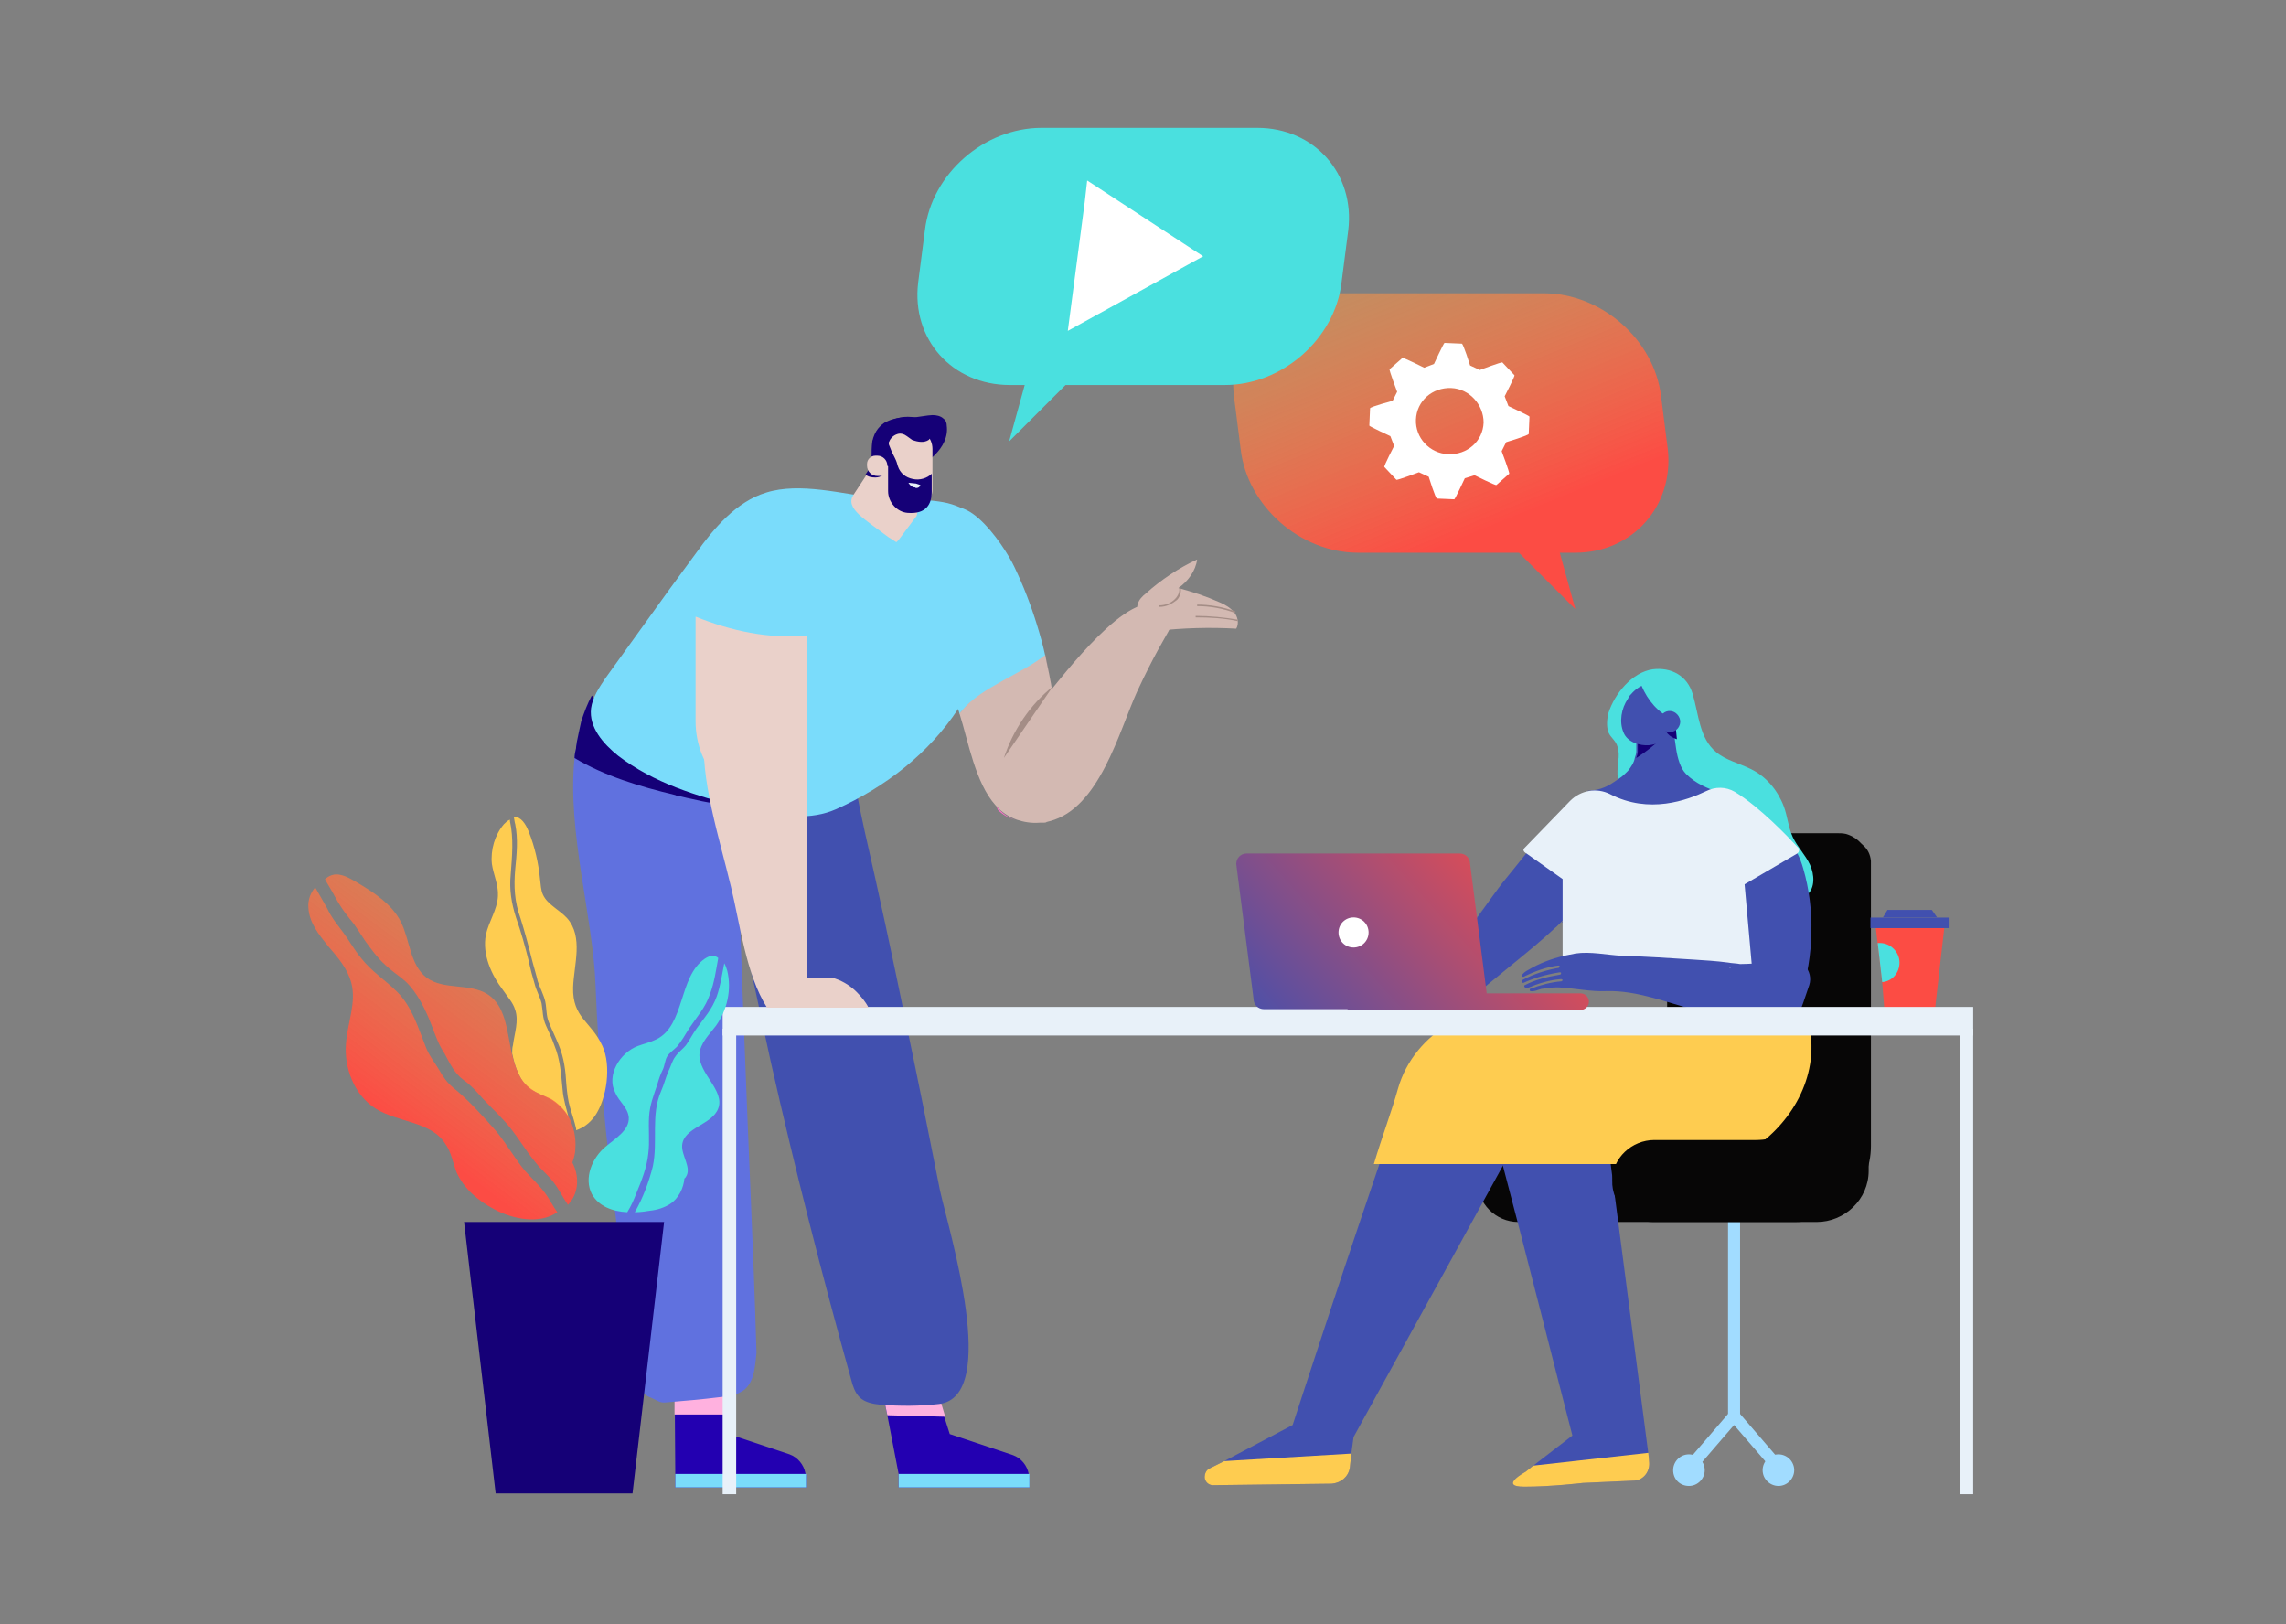 <svg width="304" height="216" viewBox="0 0 304 216" fill="none" xmlns="http://www.w3.org/2000/svg">
<rect x="0" y="0" width="304" height="216" fill="#808080" stroke="none"/>
<path fill-rule="evenodd" clip-rule="evenodd" d="M207.425 73.5H209.496C217.096 73.5 222.596 67.3 221.796 59.8L220.896 52.7C219.996 45.2 212.996 39 205.296 39H176.396C168.696 39 163.196 45.2 164.096 52.7L164.996 59.8C165.896 67.3 172.896 73.5 180.596 73.5H201.996L209.496 81L207.425 73.5Z" fill="url(#paint0_linear)"/>
<path d="M194.797 63.6C194.797 63.6 193.497 66.4 193.397 66.4L191.097 66.3C190.897 66.3 189.997 63.4 189.997 63.4L188.697 62.8C188.697 62.8 185.797 63.9 185.697 63.8L184.097 62.1C183.997 62 185.397 59.3 185.397 59.3L184.897 58C184.897 58 182.097 56.7 182.097 56.6L182.197 54.3C182.197 54.1 185.197 53.3 185.197 53.3L185.797 52.1C185.797 52.1 184.697 49.2 184.797 49.1L186.497 47.6C186.597 47.5 189.397 48.9 189.397 48.9L190.697 48.4C190.697 48.4 191.997 45.6 192.097 45.6L194.397 45.7C194.597 45.7 195.497 48.6 195.497 48.6L196.797 49.2C196.797 49.2 199.697 48.1 199.797 48.2L201.397 49.9C201.497 50 200.097 52.7 200.097 52.7L200.597 54C200.597 54 203.397 55.3 203.397 55.4L203.297 57.7C203.297 57.9 200.297 58.8 200.297 58.8L199.697 60C199.697 60 200.797 62.9 200.697 63L198.997 64.5C198.897 64.6 196.097 63.2 196.097 63.2L194.797 63.6ZM192.997 51.6C190.497 51.5 188.397 53.3 188.297 55.8C188.197 58.2 190.097 60.3 192.597 60.4C195.097 60.5 197.197 58.7 197.297 56.2C197.297 53.8 195.397 51.7 192.997 51.6Z" fill="white"/>
<path d="M152.001 81.8C151.401 81.7 151.101 80.9 151.301 80.3C151.501 79.7 151.901 79.3 152.401 78.9C154.401 77.1 156.801 75.5 159.201 74.4C159.001 75.9 158.001 77.3 156.701 78.2C158.601 78.7 160.401 79.3 162.201 80.1C162.901 80.4 163.601 80.8 164.101 81.4C164.601 82 164.801 82.9 164.401 83.6C160.901 83.4 157.301 83.5 153.801 83.9C153.301 84 152.801 84 152.301 83.8C151.301 83.3 151.401 81.7 151.701 80.6L152.001 81.8Z" fill="#D3B9B2"/>
<path d="M139.001 87.2C139.301 88.3 139.501 89.5 139.701 90.7C139.501 89.5 139.301 88.4 139.001 87.2Z" fill="#FF6FCA"/>
<path d="M139.001 87.2C138.701 85.8 138.301 84.4 137.901 83.1C137.101 80.5 136.101 77.9 134.901 75.4C133.501 72.4 127.201 63.1 124.501 69.9C123.001 73.5 124.101 78.2 124.601 81.9C125.301 86.3 126.301 90.7 127.601 94.9V95C127.701 94.8 127.801 94.6 128.001 94.5C130.501 91.5 136.001 89.7 139.001 87.2Z" fill="#7ADCFB"/>
<path d="M132.501 107.2C132.601 107.4 132.601 107.5 132.701 107.7C133.301 108.3 134.101 108.8 135.201 109.1C134.101 108.8 133.201 108.1 132.501 107.2Z" fill="#FF6FCA"/>
<path d="M155.001 81.6C151.901 76.3 142.201 88.8 139.901 91.6C139.801 91.3 139.801 91 139.701 90.6C139.501 89.4 139.201 88.3 139.001 87.1C135.901 89.6 130.501 91.4 128.001 94.4C127.901 94.6 127.701 94.7 127.601 94.9C128.801 98.7 129.701 104.1 132.401 107.1C133.201 108 134.101 108.6 135.201 109C136.101 109.3 137.101 109.5 138.301 109.4C138.501 109.4 138.601 109.4 138.801 109.4C138.901 109.4 139.101 109.4 139.201 109.3C139.301 109.3 139.501 109.2 139.601 109.2C146.201 107.5 148.801 97.3 151.201 92C155.901 81.9 156.401 84.1 155.001 81.6Z" fill="#D3B9B2"/>
<path d="M154.201 80.7C154.101 80.7 154.101 80.7 154.201 80.7L154.101 80.5C155.001 80.5 155.801 80.2 156.401 79.5C156.801 79 156.901 78.5 156.801 78.1H157.001C157.101 78.6 157.001 79.2 156.601 79.7C155.901 80.3 155.101 80.7 154.201 80.7Z" fill="#A48D86"/>
<path d="M164.601 82.6C162.801 82.2 160.901 82.1 159.001 82.1V81.9C160.901 81.9 162.801 82.1 164.601 82.4V82.6Z" fill="#A48D86"/>
<path d="M164.201 81.5C162.601 80.9 160.901 80.6 159.201 80.6V80.4C160.901 80.4 162.601 80.7 164.301 81.3L164.201 81.5Z" fill="#A48D86"/>
<path d="M133.501 100.8C134.701 97.1 137.001 93.7 140.001 91.3L133.501 100.8Z" fill="#A48D86"/>
<path d="M231.401 154.8H229.801V189.3H231.401V154.8Z" fill="#A1DCFF"/>
<path d="M238.601 195.5C238.601 196.6 237.701 197.6 236.501 197.6C235.401 197.6 234.401 196.7 234.401 195.5C234.401 194.4 235.301 193.4 236.501 193.4C237.701 193.4 238.601 194.4 238.601 195.5Z" fill="#A1DCFF"/>
<path d="M226.701 195.5C226.701 196.6 225.801 197.6 224.601 197.6C223.401 197.6 222.501 196.7 222.501 195.5C222.501 194.4 223.401 193.4 224.601 193.4C225.801 193.4 226.701 194.4 226.701 195.5Z" fill="#A1DCFF"/>
<path d="M236.201 196L230.601 189.5L225.001 196L223.801 195L230.601 187.1L237.401 195L236.201 196Z" fill="#A1DCFF"/>
<path d="M196.501 157C196.401 160 198.901 162.5 201.901 162.5H241.601C245.301 162.5 248.501 159.5 248.501 155.7V114.8C248.501 112.9 247.201 111.4 245.501 110.9C245.101 110.8 244.601 110.8 244.201 110.8H226.401C224.101 110.8 221.701 112.5 221.701 114.8V151.6H202.101C199.101 151.6 196.601 154 196.501 157Z" fill="#070606"/>
<path d="M215.201 101.2C215.301 100.6 215.301 99.9 215.101 99.3C214.901 98.5 214.201 98.1 213.901 97.4C213.601 96.6 213.701 95.6 213.901 94.8C214.701 92.3 217.001 89.4 219.801 89C222.301 88.7 224.401 89.9 225.101 92.3C225.901 95 226.001 98.2 228.201 100C229.501 101.1 231.301 101.5 232.901 102.3C234.901 103.3 236.401 105.1 237.201 107.2C237.701 108.5 237.801 110 238.401 111.3C239.001 112.6 240.101 113.7 240.701 115C241.301 116.3 241.401 118.1 240.301 119C239.101 120 237.401 119.4 236.001 119.9C234.601 120.5 233.701 120.9 232.001 120.7C226.701 120.7 224.201 114.2 222.701 110.3C222.301 109.3 221.901 108.3 221.201 107.6C219.601 106.2 216.801 106.5 215.601 104.7C214.901 103.5 215.101 102.4 215.201 101.2Z" fill="#4AE0DF"/>
<path d="M210.101 136.8L209.701 137.6L208.701 139.3L202.801 149.7L202.401 150.4L180.001 191.1L179.701 193.3L179.601 194.3L179.501 195.2C179.301 196.4 178.301 197.2 177.101 197.3L161.301 197.5C160.701 197.5 160.201 197 160.201 196.4C160.201 196 160.401 195.5 160.801 195.3L162.801 194.3L171.901 189.5C171.901 189.5 179.801 165.2 185.201 149.7C186.001 147.3 186.801 145.1 187.501 143.3C188.401 140.8 190.201 138.8 192.501 137.7C193.701 137.1 195.101 136.8 196.601 136.8H210.101Z" fill="#4150AF"/>
<path d="M179.701 193.3L179.601 194.3L179.501 195.2C179.301 196.4 178.301 197.2 177.101 197.3L161.301 197.5C160.701 197.5 160.201 197 160.201 196.4C160.201 196 160.401 195.5 160.801 195.3L162.801 194.3L179.701 193.3Z" fill="#FECC50"/>
<path d="M217.201 196.9L210.501 197.2C210.501 197.2 206.301 197.7 202.701 197.7C199.201 197.7 202.901 195.7 202.901 195.7L203.901 194.9L209.101 190.9C207.301 184 202.801 166.1 199.701 154.4C199.601 153.9 199.501 153.3 199.401 152.8C199.101 148.4 202.201 144.1 206.301 142.2C207.801 141.5 209.501 141 211.301 141H212.401L219.201 193.3L219.301 194.4C219.501 195.7 218.501 196.9 217.201 196.9Z" fill="#4150AF"/>
<path d="M217.201 196.9L210.501 197.2C210.501 197.2 206.301 197.7 202.701 197.7C199.201 197.7 202.901 195.7 202.901 195.7L203.901 194.9L219.201 193.2L219.301 194.3C219.501 195.7 218.501 196.9 217.201 196.9Z" fill="#FECC50"/>
<path d="M136.901 196.5V197.8H119.501V196L118.001 188.2L116.701 181.8H123.601L125.601 188.5L126.301 190.7L134.701 193.5C135.801 193.9 136.601 194.9 136.801 196C136.901 196.1 136.901 196.3 136.901 196.5Z" fill="#2300B1"/>
<path d="M118.001 188.2L125.701 188.4L123.701 181.7H116.701V181.8L118.001 188.2Z" fill="#FFB1DF"/>
<path d="M136.901 196.5V197.8H119.501V196H136.901C136.901 196.1 136.901 196.3 136.901 196.5Z" fill="#7ADCFB"/>
<path d="M120.401 135.6C118.701 127.3 116.901 118.9 115.001 110.6C113.501 103.8 112.401 96.8 111.201 90.1C111.001 89.2 110.801 88.3 110.401 87.6C101.701 88.5 93.801 91.4 87.401 97C88.601 99.5 90.001 101.8 91.601 104.7C97.601 115.6 99.801 129.1 102.501 141.2C105.701 155.4 109.301 169.5 113.201 183.5C113.401 184.3 113.701 185.2 114.301 185.8C115.001 186.5 116.101 186.7 117.101 186.8C119.701 187 122.301 187 124.901 186.7C133.001 185.7 126.201 163.7 125.001 158.3C123.501 150.7 122.001 143.2 120.401 135.6Z" fill="#4150AF"/>
<path d="M107.201 196.5V197.8H89.801V196L89.701 181.7H96.601V190.6L105.001 193.4C106.101 193.8 106.901 194.8 107.101 195.9C107.201 196.1 107.201 196.3 107.201 196.5Z" fill="#2300B1"/>
<path d="M96.601 180.1V188.1H89.701V180.1H96.601Z" fill="#FFB1DF"/>
<path d="M107.201 196.5V197.8H89.801V196H107.201C107.201 196.1 107.201 196.3 107.201 196.5Z" fill="#7ADCFB"/>
<path d="M99.001 184.8C98.101 185.5 96.901 185.7 95.701 185.8C93.301 186.1 90.901 186.3 88.501 186.5C87.701 186.6 87.201 186.1 86.401 185.8C82.401 184.4 82.401 165.9 81.901 162C80.601 151.7 79.601 141.4 79.201 131.1C78.901 122.1 75.401 110.6 76.401 100.9C76.401 100.5 76.501 100 76.601 99.6C76.601 99.3 76.701 99 76.701 98.8C76.901 97.8 77.101 96.9 77.301 96C77.701 94.8 78.101 93.7 78.701 92.6C82.201 97.1 88.301 99.8 93.301 101.9C94.901 102.6 96.601 103.2 98.301 103.8C98.201 104 98.201 104.2 98.201 104.4V104.5C98.201 104.7 98.201 104.8 98.201 105C98.201 105.7 98.201 106.4 98.201 107.1C98.201 115 98.401 122.8 98.701 130.7C98.801 133.3 98.901 135.9 99.001 138.5C99.501 152.3 100.201 166.1 100.601 179.9C100.401 181.5 100.401 183.6 99.001 184.8Z" fill="#6071DF"/>
<path d="M98.201 103.7C98.101 103.9 98.101 104.1 98.101 104.3V104.4C98.101 104.6 98.101 104.7 98.101 104.9C98.101 105.6 98.101 106.3 98.101 107C96.001 107.1 93.901 106.7 91.801 106.2C91.201 106.1 90.601 105.9 90.001 105.8C89.901 105.8 89.801 105.7 89.701 105.7C85.101 104.6 80.401 103.2 76.401 100.8C76.401 100.4 76.501 99.9 76.601 99.5C76.601 99.2 76.701 98.9 76.701 98.7C76.901 97.7 77.101 96.8 77.301 95.9C77.701 94.7 78.101 93.6 78.701 92.5C82.201 97 88.301 99.7 93.301 101.8C94.901 102.5 96.501 103.1 98.201 103.7Z" fill="#150077"/>
<path d="M131.901 82.4C131.801 83.3 131.601 84.2 131.401 85C130.801 87.6 129.901 90.1 128.601 92.4C128.201 93 127.901 93.7 127.401 94.3C123.501 100.2 117.701 104.7 111.201 107.6C107.801 109.1 104.101 108.6 100.501 107.8C99.901 107.7 99.301 107.5 98.701 107.4C98.601 107.4 98.501 107.3 98.401 107.3C92.701 105.9 86.901 104.1 82.201 100.5C80.201 98.9 78.301 96.7 78.601 94.2C78.801 92.7 79.701 91.4 80.501 90.2C83.301 86.3 86.201 82.3 89.001 78.4C90.201 76.8 91.401 75.1 92.601 73.5C94.901 70.3 97.901 66.7 101.901 65.5C106.401 64.1 112.001 65.7 116.501 66.2C119.601 66.6 122.901 66.2 126.001 66.9C129.501 67.8 130.601 69.6 131.401 72.9C132.201 75.9 132.301 79.2 131.901 82.4Z" fill="#7ADCFB"/>
<path d="M123.201 62.3L121.901 68.6L119.501 71.8L119.201 72.1L118.101 71.4C115.101 69.1 112.301 67.6 113.501 65.8L115.201 63.2L117.101 60.3L119.201 57.1C119.801 57.7 120.301 58.3 120.701 58.9L123.201 62.3Z" fill="#EAD1CA"/>
<path d="M120.501 62.8C123.001 62 126.301 59.6 125.901 56.6C125.901 56.3 125.801 55.9 125.501 55.7C125.101 55.3 124.501 55.2 124.001 55.2C123.401 55.2 122.001 55.5 121.401 55.5C119.001 55.4 116.601 55.9 116.001 58.7C115.901 59.4 115.901 60.1 115.901 60.9C116.001 61.5 115.901 62 116.201 62.5C116.601 63.2 117.501 63.4 118.301 63.4C118.801 63.4 119.301 63.4 119.801 63.4C119.901 63.1 120.101 62.9 120.501 62.8Z" fill="#150077"/>
<path d="M116.901 59.2V63.1C116.901 63.4 116.901 63.6 117.001 63.9C117.001 64.1 117.101 64.2 117.101 64.4C117.101 64.4 117.101 64.4 117.101 64.5C117.601 66.2 119.201 67.4 121.101 67.4H121.701C123.001 67.4 124.001 66.4 124.001 65.1V59.7C124.001 58.2 122.801 57 121.301 57H119.301C118.001 56.9 116.901 57.9 116.901 59.2Z" fill="#EAD1CA"/>
<path d="M121.401 63.7C120.401 63.5 119.701 62.9 119.401 62C119.301 61.6 119.201 61.3 119.001 60.9L118.601 60.1L118.201 59.1C118.101 58.3 118.701 57.8 119.401 57.5C119.701 57.4 120.101 57.3 120.401 57.2C121.001 57.1 121.701 57.2 122.301 57.4C122.401 57.4 123.801 57.9 123.601 58.1C123.801 57.9 123.901 57.7 123.901 57.5C123.701 57.2 123.601 56.8 123.601 56.4C123.401 56.3 123.301 56.2 123.101 56L122.701 55.8C121.401 55.3 120.001 55.3 118.801 55.8L117.501 56.3L116.001 58.7L116.601 61.4L118.101 62V65.3C118.101 66.8 119.301 68.1 120.701 68.2C123.201 68.4 123.901 67 123.901 65.4V63C123.301 63.6 122.301 63.9 121.401 63.7Z" fill="#150077"/>
<path d="M117.801 61.6V62.4C117.801 63 117.201 63.5 116.401 63.5C115.901 63.5 115.401 63.4 115.101 63.1L117.001 60.2C117.101 60.3 117.201 60.3 117.301 60.4C117.601 60.8 117.801 61.1 117.801 61.6Z" fill="#150077"/>
<path d="M118.001 63.3H116.701C115.901 63.3 115.301 62.7 115.301 61.9V61.7C115.301 61.1 115.801 60.6 116.401 60.6H116.701C117.401 60.6 118.001 61.2 118.001 61.9V63.3Z" fill="#EAD1CA"/>
<path d="M240.801 140.9C240.001 147.3 235.101 152.5 229.301 154.8H182.701C183.801 151.1 185.101 147.7 185.901 144.8C187.001 140.9 189.701 137.9 192.701 136.2C193.401 136.1 194.201 136 194.901 136H240.401C240.901 137.5 241.001 139.1 240.801 140.9Z" fill="#FECC50"/>
<path d="M224.201 102.9C223.501 102.2 223.101 100.9 222.901 99.6C222.801 98.9 222.701 98.2 222.601 97.5H217.801L217.601 98.5V99.9C217.601 100.2 217.501 100.5 217.401 100.8C217.301 101.4 216.901 102 216.501 102.5L216.401 102.6C216.101 102.9 215.801 103.2 215.501 103.4C214.301 104.2 213.501 104.9 211.801 105.1C210.501 105.2 211.601 105.1 211.001 105.9C210.601 106.5 210.401 107.4 210.701 108.1C211.501 109.8 213.201 110.8 214.901 111.5C218.401 112.8 222.501 112.4 225.601 110.5C226.601 109.9 229.901 107.6 230.701 106.3C231.201 105.7 226.701 105.5 224.201 102.9Z" fill="#4150AF"/>
<path d="M210.901 119.9C210.301 120.3 209.701 120.8 209.101 121.2C209.001 121.3 209.001 121.3 208.901 121.3C208.701 121.6 208.401 121.9 208.201 122.2C208.001 122.4 207.901 122.6 207.701 122.7C207.501 122.9 208.501 121.7 208.201 122C207.801 122.4 207.301 122.9 206.901 123.3C203.401 126.6 198.101 130.5 195.501 133C194.801 133.7 193.801 134 192.901 134.2C191.901 134.4 190.801 134.2 190.201 133.4C188.701 131.6 190.901 129.8 192.101 128.5C192.101 128.4 192.201 128.3 192.401 128C192.801 127.4 194.401 124.9 195.801 122.9C194.001 125.4 192.201 127.9 191.601 128.7L197.301 120.7C196.901 121.2 196.401 122 195.801 122.9C197.601 120.4 199.401 117.9 199.801 117.4C200.901 116.1 205.701 110 206.901 108.7L203.701 113.1C204.701 112.1 205.701 111.1 206.801 110.1C208.101 111.1 209.201 112.4 209.901 114C210.501 115.8 211.201 118 210.901 119.9Z" fill="#4150AF"/>
<path d="M209.201 117.6L209.101 121.2C209.001 121.3 209.001 121.3 208.901 121.3C208.701 121.6 208.401 121.9 208.201 122.2C208.001 122.4 207.901 122.6 207.701 122.7C207.501 122.9 208.501 121.7 208.201 122C207.801 122.4 207.301 122.9 206.901 123.3L202.901 113.7L203.501 113.1L209.201 117.6Z" fill="#4150AF"/>
<path d="M227.601 133.2C230.001 133.2 232.501 134.6 234.901 135C236.201 135.2 237.701 135.3 238.601 134.3C239.101 133.8 239.301 133.2 239.501 132.5C241.201 127.1 241.401 121 239.801 115.5C238.101 109.5 234.501 111.3 232.501 116.2C230.601 120.7 229.901 125.7 228.501 130.4C228.201 131.4 227.901 132.3 227.601 133.2Z" fill="#4150AF"/>
<path d="M219.201 144.8C219.201 144.8 219.101 144.8 219.101 144.9C219.101 144.8 219.201 144.8 219.201 144.8Z" fill="#F7C108"/>
<path d="M202.701 112.8L208.801 106.5C210.201 105.1 212.301 104.7 214.101 105.6C219.301 108.3 224.401 106.4 226.901 105.2C228.101 104.6 229.501 104.6 230.701 105.3C234.001 107.3 237.801 111.3 239.101 112.7C239.301 112.9 239.301 113.3 239.001 113.5L232.001 117.6L233.101 129.9C233.101 129.9 222.401 132.4 207.801 129.3V116.9L203.001 113.5C202.601 113.3 202.501 113 202.701 112.8Z" fill="#E8F1F9"/>
<path d="M221.601 97.5C220.401 98.8 219.001 99.9 217.601 100.8C217.701 100.5 217.801 100.2 217.801 99.9V98.5L218.001 97.5H221.601Z" fill="#150077"/>
<path d="M236.601 127.8C235.401 128.1 231.901 128.2 231.401 128.2C230.901 128.1 230.301 128.1 229.801 128C228.301 127.8 226.701 127.7 225.101 127.6C222.001 127.4 218.901 127.2 215.701 127.1C213.701 127 211.501 126.5 209.501 126.8C209.001 126.9 208.501 127 208.001 127.1C206.301 127.5 204.701 128.1 203.201 129C203.001 129.1 202.501 129.4 202.401 129.7C202.301 129.8 202.501 129.9 202.601 129.9C204.001 129.2 205.601 128.6 207.201 128.4C207.301 128.4 207.401 128.4 207.401 128.5C207.401 128.6 207.301 128.7 207.301 128.7C205.601 129 204.001 129.5 202.501 130.3C202.401 130.3 202.401 130.4 202.401 130.5V130.6C202.401 130.7 202.501 130.7 202.601 130.7C203.901 130.1 205.501 129.6 207.401 129.3C207.501 129.3 207.601 129.3 207.601 129.4C207.601 129.5 207.501 129.6 207.501 129.6C205.701 129.9 204.101 130.3 202.801 131C202.701 131 202.701 131.1 202.701 131.2C202.801 131.3 202.801 131.3 202.901 131.4C202.901 131.4 203.001 131.5 203.101 131.4C204.501 130.8 206.101 130.3 207.601 130.2C207.701 130.2 207.801 130.3 207.801 130.3C207.801 130.4 207.701 130.5 207.601 130.5C206.301 130.6 204.801 131 203.501 131.5C203.401 131.5 203.401 131.7 203.501 131.8C204.001 131.9 204.601 131.6 205.001 131.5C205.701 131.4 206.401 131.3 207.101 131.3H207.201C209.401 131.4 211.501 131.9 213.701 131.8C217.701 131.7 221.601 133.3 225.401 134.3C227.001 134.8 228.601 135.1 230.201 135.3C232.001 135.6 233.801 135.7 235.501 135.7C236.801 135.7 237.901 135.6 239.001 135.4C239.601 134 240.101 132.5 240.601 131C241.201 129.1 239.501 127.2 237.601 127.6C237.301 127.7 236.901 127.8 236.601 127.8ZM230.201 128.7C230.101 128.7 230.001 128.7 230.001 128.7C230.001 128.6 230.101 128.7 230.201 128.7Z" fill="#4150AF"/>
<path d="M214.401 157C214.301 160 216.801 162.5 219.801 162.5H238.701C244.301 162.5 248.801 158 248.801 152.4V114.8C248.801 114.7 248.801 114.6 248.801 114.5C248.501 111 243.501 110.6 242.501 113.9C242.401 114.2 242.401 114.5 242.401 114.8V142.7C242.401 147.6 238.401 151.6 233.501 151.6H220.001C217.001 151.6 214.401 154 214.401 157Z" fill="#070606"/>
<path d="M250.601 134.4L250.301 130.6L249.701 125.5L249.301 122.2L258.601 123L257.301 134.4H250.601Z" fill="#FC4C44"/>
<path d="M248.739 123.42H259.139V122.02H248.739V123.42Z" fill="#4150AF"/>
<path d="M250.401 122H257.601L256.901 121H251.001L250.401 122Z" fill="#4150AF"/>
<path d="M249.701 125.4L250.301 130.6C251.601 130.5 252.601 129.4 252.601 128C252.601 126.6 251.401 125.4 250.001 125.4C249.901 125.4 249.801 125.4 249.701 125.4Z" fill="#4AE0DF"/>
<path d="M262.401 133.9H96.101V137.7H262.401V133.9Z" fill="#E8F1F9"/>
<path d="M97.901 136.8H96.101V198.7H97.901V136.8Z" fill="#E8F1F9"/>
<path d="M262.401 136.8H260.601V198.7H262.401V136.8Z" fill="#E8F1F9"/>
<path d="M222.501 95.7C220.501 94.8 219.101 93.1 218.301 91.2C217.901 91.4 217.501 91.7 217.201 92L217.101 92.1C216.901 92.3 216.601 92.6 216.501 92.9C215.601 94.2 215.301 96 215.901 97.4C216.401 98.7 218.101 99.2 219.301 99.1C220.201 99 221.101 98.6 221.901 98.1C222.001 98 222.001 97.9 222.101 97.8C222.201 97.7 222.301 97.6 222.301 97.5C222.401 97 222.401 96.2 222.601 95.9C222.601 95.8 222.501 95.7 222.501 95.7Z" fill="#4150AF"/>
<path d="M221.401 96.5C221.301 97.3 222.001 98 223.001 98.3L222.801 96.3L221.401 96.5Z" fill="#150077"/>
<path d="M223.401 96.3C223.201 97.1 222.401 97.5 221.701 97.3C220.901 97.1 220.501 96.3 220.701 95.6C220.901 94.8 221.701 94.4 222.401 94.6C223.101 94.8 223.601 95.6 223.401 96.3Z" fill="#4150AF"/>
<path fill-rule="evenodd" clip-rule="evenodd" d="M179.147 134.2H168.101C167.301 134.2 166.701 133.6 166.701 132.8L164.401 114.9C164.401 114.1 165.001 113.5 165.801 113.5H194.101C194.901 113.5 195.501 114.1 195.501 114.9L197.711 132.1H210.201C210.801 132.1 211.301 132.6 211.301 133.2C211.301 133.8 210.801 134.3 210.201 134.3H179.601C179.44 134.3 179.286 134.264 179.147 134.2Z" fill="url(#paint1_linear)"/>
<path d="M182 124C182 125.111 181.111 126 180 126C178.889 126 178 125.111 178 124C178 122.889 178.889 122 180 122C181.111 122 182 122.889 182 124Z" fill="white"/>
<path d="M121.801 64.3L120.801 64.2C121.001 64.5 121.201 64.7 121.501 64.8C121.601 64.8 121.701 64.8 121.801 64.9C122.101 64.9 122.301 64.8 122.401 64.5L121.801 64.3Z" fill="#E7F0F8"/>
<path d="M92.501 82V95.9C92.501 102.2 97.301 107.2 103.101 107.2H107.301V84.5C102.301 85 97.201 83.9 92.501 82Z" fill="#EAD1CA"/>
<path d="M102.001 134H115.501C115.101 133.2 114.501 132.5 113.901 131.9C113.001 131 111.801 130.3 110.601 130L107.301 130.1V97.9C107.101 97.3 106.901 96.8 106.701 96.4C106.201 95.5 105.401 95 104.601 94.4C101.901 92.4 98.501 91.5 96.201 92.8C94.701 93.7 93.901 95.4 93.701 97.3C93.001 103.3 95.701 111.6 97.201 117.9C98.401 122.8 99.201 129.6 102.001 134Z" fill="#EAD1CA"/>
<path d="M119.401 57.7C119.801 57.6 120.201 57.7 120.601 58L121.301 58.5C122.101 58.8 122.901 58.9 123.501 58.5C123.701 58.3 123.901 58 124.001 57.7C124.001 57.7 124.001 57.6 123.901 57.6C123.701 57.3 123.601 56.9 123.601 56.6C123.401 56.5 123.301 56.4 123.101 56.2L122.701 56C121.401 55.5 120.001 55.5 118.701 56L117.301 56.5L116.901 57.1C117.001 57.2 117.201 57.3 117.301 57.6C117.501 58.1 117.801 58.6 118.101 59.1C118.301 58.4 118.701 57.9 119.401 57.7Z" fill="#150077"/>
<path d="M87.915 145.1C88.315 144.2 88.515 143.3 88.915 142.4C89.215 141.8 89.415 141 89.815 140.5C90.215 139.9 90.815 139.5 91.215 139C91.715 138.3 92.115 137.5 92.615 136.8C93.615 135.4 94.715 134.2 95.315 132.5C95.815 131.1 96.015 129.6 96.315 128.1C96.515 128.4 96.615 128.8 96.715 129.1C97.315 131.6 96.715 134.3 95.215 136.4C94.315 137.6 93.115 138.7 93.015 140.2C92.915 142.8 96.415 145 95.515 147.4C94.715 149.6 90.915 149.9 90.715 152.3C90.615 153.7 92.015 155.3 91.215 156.5C91.115 156.6 91.115 156.7 91.015 156.7C90.915 158 90.215 159.4 89.115 160.1C88.315 160.6 87.415 160.9 86.415 161C85.815 161.1 85.115 161.2 84.415 161.2C85.515 159.3 86.315 157.1 86.815 155.1C87.515 151.8 86.515 148.3 87.915 145.1Z" fill="#4AE0DF"/>
<path d="M91.615 136.8C91.115 137.6 90.615 138.5 90.015 139.2C89.615 139.6 89.015 140 88.715 140.5C88.415 141 88.415 141.7 88.115 142.3C87.815 142.9 87.615 143.5 87.415 144.2C86.915 145.7 86.415 146.9 86.315 148.5C86.215 150.1 86.415 151.8 86.215 153.4C86.015 155.3 85.315 157 84.615 158.7C84.315 159.5 83.915 160.4 83.415 161.2C81.415 161.1 79.615 160.4 78.715 158.8C77.615 156.7 78.715 154 80.515 152.5C81.815 151.4 83.715 150.3 83.615 148.6C83.515 147.3 82.315 146.5 81.815 145.3C80.615 143 82.415 140 84.815 139.1C85.615 138.8 86.515 138.6 87.315 138.2C91.115 136.3 90.215 129.9 93.715 127.5C94.015 127.3 94.415 127.1 94.715 127.1C95.015 127.1 95.315 127.2 95.515 127.4C95.215 129 95.015 130.6 94.415 132.2C93.815 134 92.615 135.3 91.615 136.8Z" fill="#4AE0DF"/>
<path d="M75.815 147.3C75.515 146.3 75.415 145.3 75.315 144.2C75.215 142.4 75.015 140.7 74.315 139C73.915 138 73.415 137 73.015 136C72.615 135.1 72.715 134.2 72.515 133.2C72.315 132.3 71.815 131.4 71.515 130.5C71.315 129.6 71.015 128.7 70.815 127.9C70.315 125.9 69.815 124 69.215 122.1C68.415 119.9 68.315 117.9 68.515 115.6C68.715 113.6 68.915 111.6 68.515 109.6C68.415 109.3 68.415 109 68.315 108.6C69.315 108.6 69.915 109.6 70.315 110.6C71.115 112.6 71.615 114.8 71.815 116.9C71.915 117.6 71.915 118.4 72.215 119C72.815 120.3 74.415 121 75.415 122.1C77.615 124.6 76.315 128.3 76.215 131.3C76.115 135.4 78.615 135.8 80.115 139.1C81.315 141.7 80.715 146.1 79.115 148.4C78.415 149.4 77.515 150 76.615 150.3C76.615 150.2 76.615 150.2 76.615 150.1C76.415 149.2 76.115 148.3 75.815 147.3Z" fill="#FECC50"/>
<path d="M67.915 116.3C67.715 118.3 68.015 120.1 68.615 122C69.315 124 69.815 125.8 70.315 127.8C70.515 128.8 70.815 129.9 71.115 130.9C71.315 131.7 71.815 132.6 72.015 133.4C72.215 134.5 72.115 135.3 72.615 136.4C73.015 137.3 73.415 138.1 73.715 139C74.515 140.9 74.615 142.9 74.815 144.9C74.915 146.2 75.315 147.4 75.615 148.6C75.015 147.6 74.215 146.8 73.215 146.2C72.315 145.7 71.415 145.4 70.615 144.9C69.115 143.8 68.515 142 68.115 140.1C68.115 139.7 68.115 139.3 68.215 139C68.415 137.4 69.015 135.8 68.515 134.3C68.215 133.3 67.515 132.6 66.915 131.7C65.315 129.6 64.115 126.9 64.615 124.3C65.015 122.5 66.115 121 66.215 119.2C66.315 117.7 65.615 116.3 65.415 114.9C65.215 113 65.815 111 67.015 109.6C67.215 109.4 67.515 109.1 67.815 109C67.815 109.1 67.815 109.1 67.815 109.2C68.315 111.5 68.115 113.7 67.915 116.3Z" fill="#FECC50"/>
<path d="M45.715 124.1C46.515 125.2 47.115 126.3 48.015 127.4C49.415 129.2 51.215 130.3 52.815 131.9C54.815 133.9 55.615 136.7 56.615 139.2C57.015 140.3 57.815 141.3 58.415 142.3C58.915 143.2 59.415 143.9 60.215 144.6C62.215 146.2 63.915 148.1 65.615 150C67.215 151.8 68.315 153.9 69.815 155.7C70.715 156.7 71.715 157.6 72.515 158.7C73.115 159.5 73.515 160.4 74.115 161.2C71.815 162.8 68.315 162.2 65.715 160.8C63.615 159.7 61.715 158.1 60.715 155.9C60.215 154.6 60.015 153.2 59.215 152.1C57.315 149.1 52.915 149.3 49.915 147.4C47.115 145.6 45.715 142 46.015 138.7C46.215 136 47.415 133.3 46.715 130.7C46.215 128.8 44.915 127.3 43.615 125.8C42.415 124.3 41.115 122.7 41.015 120.7C40.915 119.7 41.315 118.7 41.915 118C42.415 118.9 43.015 119.9 43.515 120.8C44.115 122.1 44.915 123 45.715 124.1Z" fill="url(#paint2_linear)"/>
<path d="M70.615 144.8C71.415 145.4 72.315 145.7 73.215 146.1C74.215 146.7 75.015 147.5 75.615 148.5C76.315 149.8 76.615 151.3 76.515 152.7C76.515 153.4 76.315 154 76.115 154.6C77.015 156.3 77.015 158.5 75.715 160C75.615 160.1 75.615 160.2 75.515 160.2C74.815 159.2 74.315 158.1 73.515 157.1C72.815 156.2 72.015 155.6 71.315 154.7C69.715 152.8 68.615 150.7 66.915 148.9C66.015 147.9 65.015 147 64.115 146C63.315 145.1 62.615 144.3 61.615 143.6C60.415 142.7 59.815 141.4 59.115 140.1C58.315 138.9 57.915 137.7 57.415 136.4C56.615 134.3 55.515 132 53.915 130.5C53.015 129.7 52.015 129.1 51.215 128.3C50.215 127.4 49.415 126.3 48.615 125.2C47.915 124.2 47.315 123.1 46.515 122.2C45.715 121.2 45.115 120.3 44.515 119.2C44.115 118.4 43.615 117.7 43.215 116.9C43.715 116.5 44.315 116.2 45.015 116.3C45.815 116.4 46.515 116.8 47.215 117.2C49.615 118.6 52.115 120.2 53.315 122.6C54.515 125 54.515 128.3 56.715 130C59.015 131.7 62.415 130.7 64.815 132.2C67.215 133.7 67.415 137 68.015 139.9C68.515 141.9 69.015 143.7 70.615 144.8Z" fill="url(#paint3_linear)"/>
<path d="M65.915 198.6H84.115L88.315 162.5H61.715L65.915 198.6Z" fill="#150077"/>
<path d="M146.298 46.6L134.198 58.7L137.898 45.3L146.298 46.6Z" fill="#4AE0DF"/>
<path d="M134.298 51.2H162.898C170.498 51.2 177.498 45.1 178.398 37.6L179.298 30.6C180.198 23.1 174.798 17 167.198 17H138.498C130.898 17 123.898 23.1 122.998 30.6L122.098 37.6C121.198 45.1 126.598 51.2 134.298 51.2Z" fill="#4AE0DF"/>
<path d="M142 44L160 34.08L144.577 24L144.25 26.88L142 44Z" fill="white"/>
<defs>
<linearGradient id="paint0_linear" x1="168.276" y1="15.828" x2="191.563" y2="72.769" gradientUnits="userSpaceOnUse">
<stop stop-color="#FFCA46" stop-opacity="0.23"/>
<stop offset="1" stop-color="#FC4C44"/>
</linearGradient>
<linearGradient id="paint1_linear" x1="222.5" y1="129" x2="186.54" y2="161.404" gradientUnits="userSpaceOnUse">
<stop stop-color="#FC4C44"/>
<stop offset="1" stop-color="#4150AF"/>
</linearGradient>
<linearGradient id="paint2_linear" x1="71.669" y1="93.639" x2="38.111" y2="138.3" gradientUnits="userSpaceOnUse">
<stop stop-color="#FFCA46" stop-opacity="0.23"/>
<stop offset="1" stop-color="#FC4C44"/>
</linearGradient>
<linearGradient id="paint3_linear" x1="74.27" y1="92.05" x2="41.062" y2="137.042" gradientUnits="userSpaceOnUse">
<stop stop-color="#FFCA46" stop-opacity="0.23"/>
<stop offset="1" stop-color="#FC4C44"/>
</linearGradient>
</defs>
</svg>
